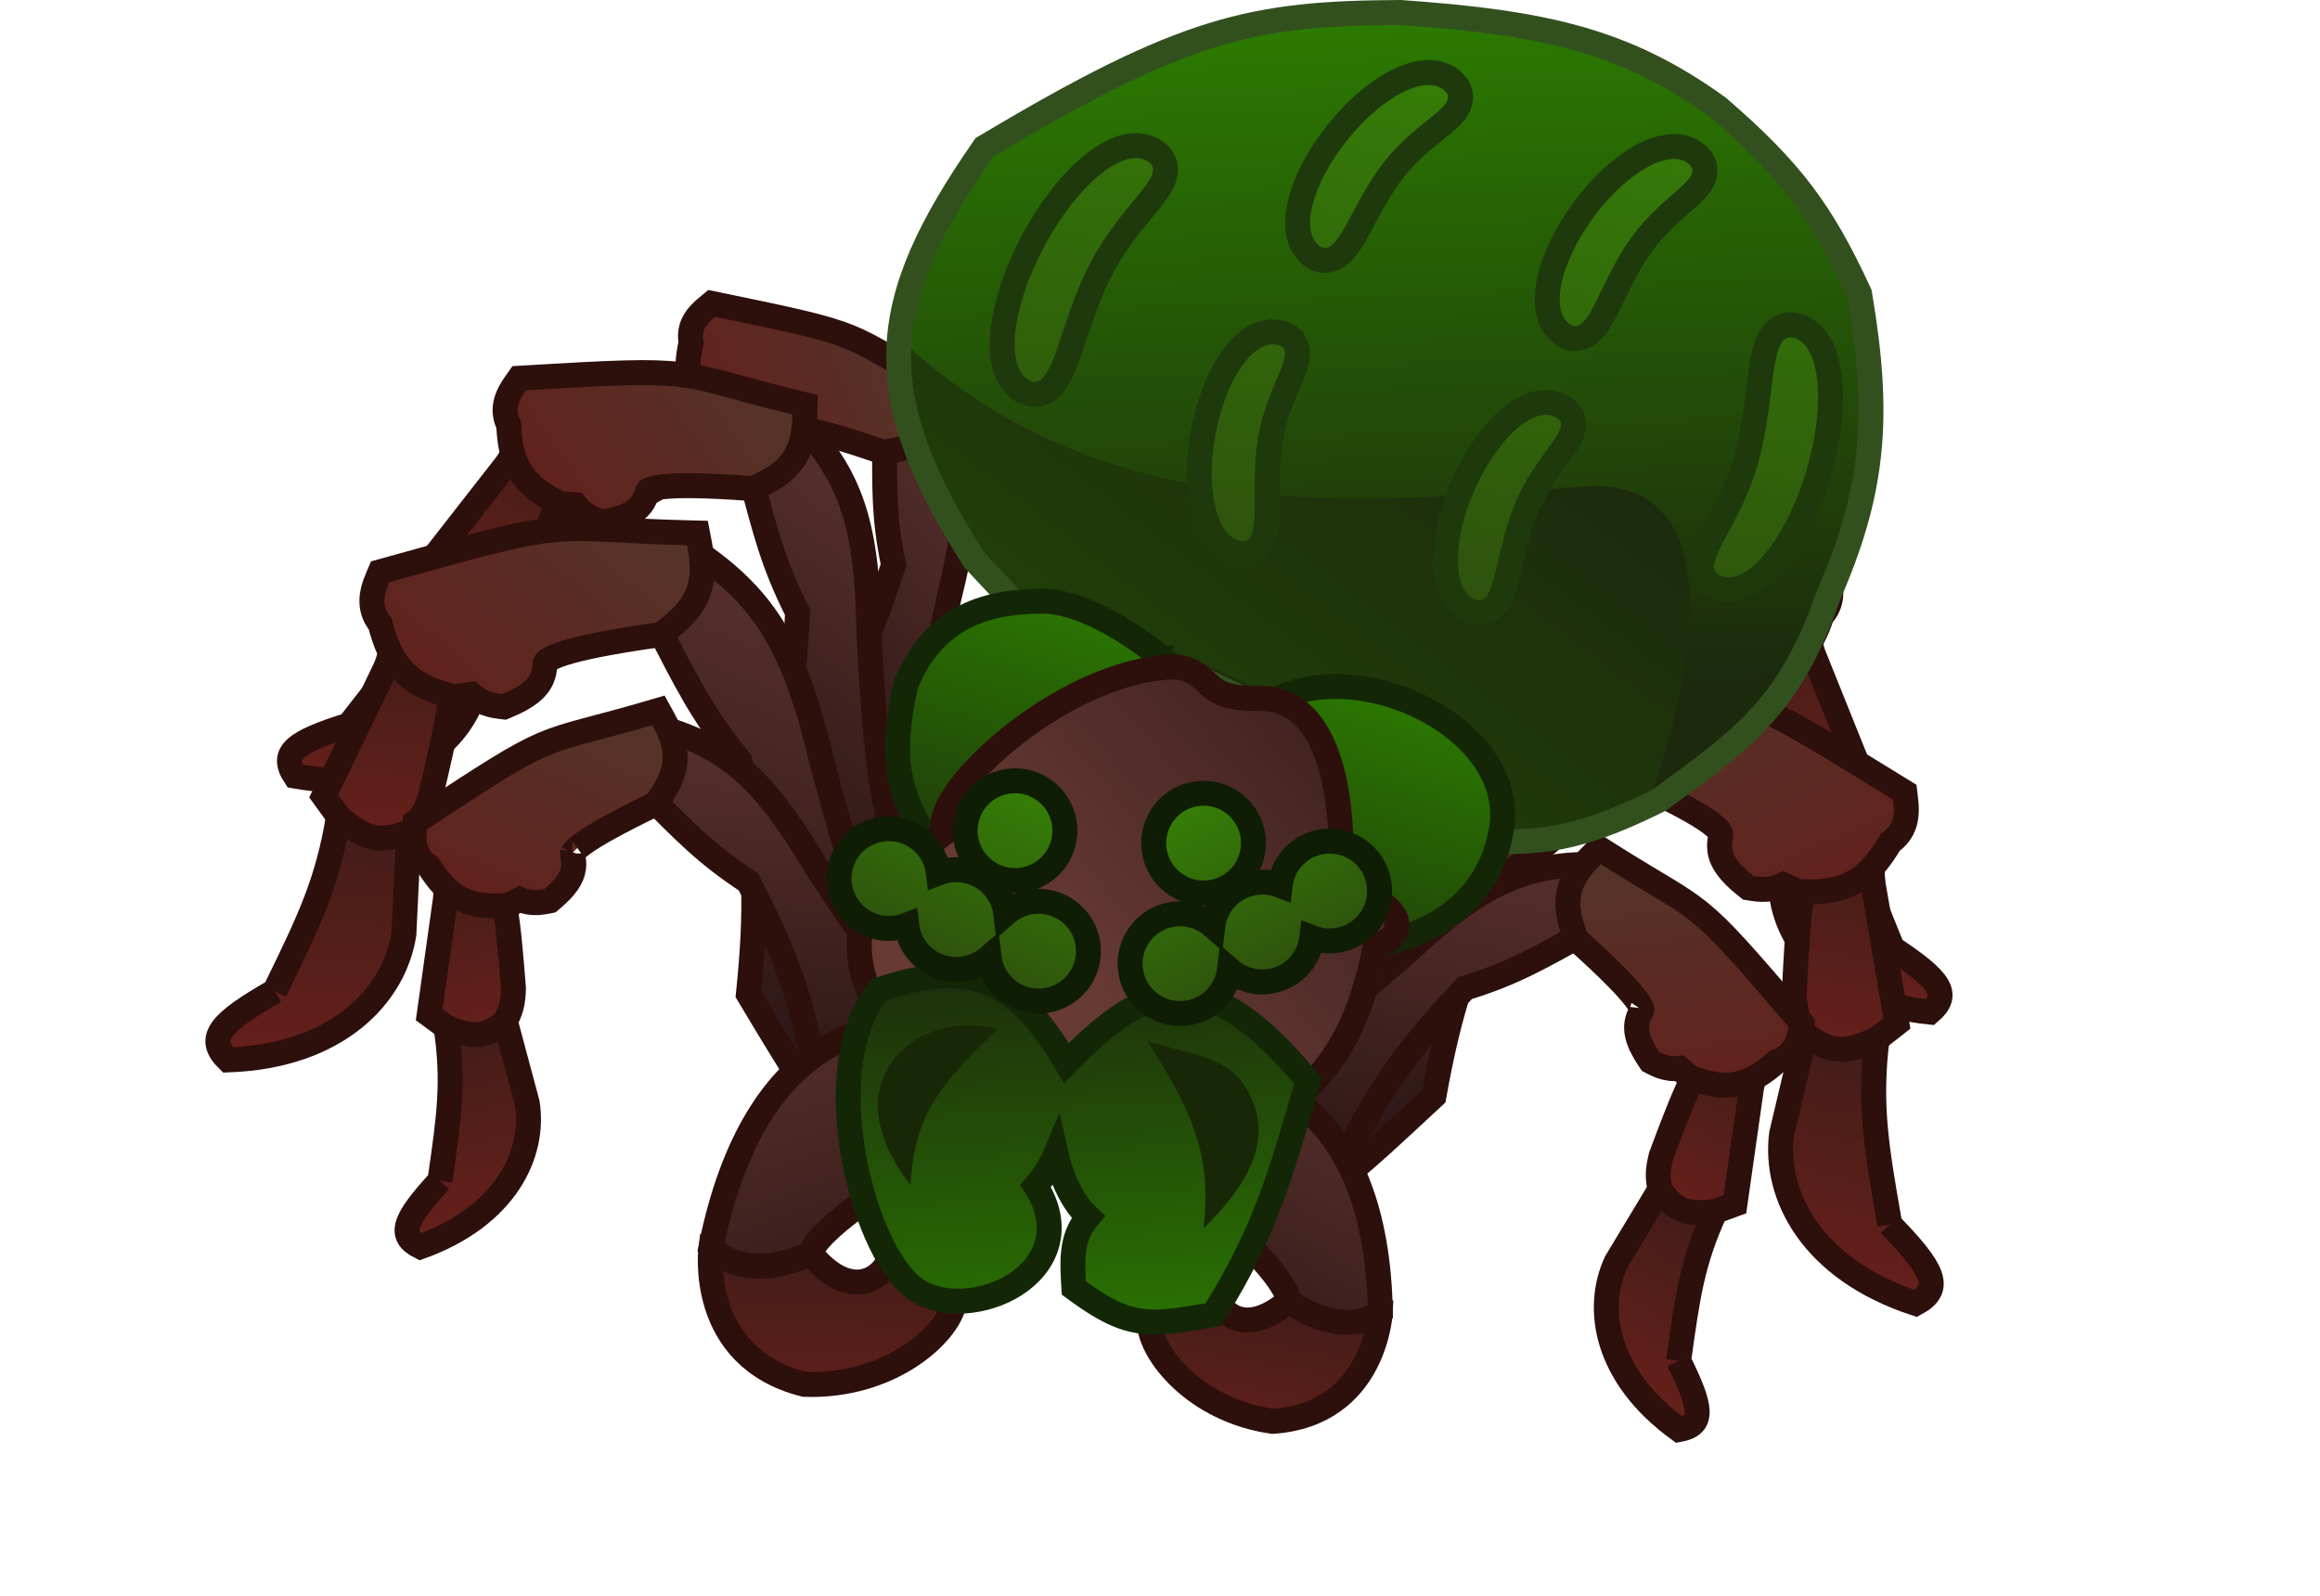 <svg width="186" height="128" viewBox="0 0 186 128" fill="none" xmlns="http://www.w3.org/2000/svg">
<path d="M70.918 35.237C70.929 39.238 70.844 41.505 71.635 45.287C69.782 51.061 68.402 53.925 65.457 58.442C65.893 65.146 65.988 67.493 67.946 73.766L74.007 66.213C73.706 59.362 74.544 55.239 76.098 47.864C78.037 40.16 77.617 36.734 74.861 31.845L70.918 35.237Z" fill="url(#paint0_linear_354:92)" stroke="#2D0F0B" stroke-width="2"/>
<path d="M48.101 45.304C45.84 48.402 40.979 50.165 34.789 47.254C34.178 45.421 35.361 44.949 39.336 44.778L39.555 44.614C43.228 41.867 45.355 40.277 47.834 36.931L51.292 39.778L48.101 45.304Z" fill="url(#paint1_linear_354:92)"/>
<path d="M39.336 44.778C35.361 44.949 34.178 45.421 34.789 47.254C40.979 50.165 45.84 48.402 48.101 45.304L51.292 39.778L47.834 36.931C45.355 40.277 43.228 41.867 39.555 44.614M39.336 44.778L39.555 44.614M39.336 44.778C39.41 44.723 39.482 44.668 39.555 44.614" stroke="#2D0F0B" stroke-width="2"/>
<path d="M51.293 39.777C52.153 39.501 52.63 39.255 53.46 38.477C59.754 31.15 55.759 34.986 58.082 32.927L56.432 27.439C55.864 28.714 55.509 29.364 54.624 30.08L47.599 35.376L47.835 36.93C48.609 38.818 49.252 39.596 51.293 39.777Z" fill="#C4C4C4"/>
<path d="M51.293 39.777C52.153 39.501 52.63 39.255 53.46 38.477C59.754 31.15 55.759 34.986 58.082 32.927L56.432 27.439C55.864 28.714 55.509 29.364 54.624 30.08L47.599 35.376L47.835 36.93C48.609 38.818 49.252 39.596 51.293 39.777Z" fill="url(#paint2_linear_354:92)"/>
<path d="M51.293 39.777C52.153 39.501 52.63 39.255 53.46 38.477C59.754 31.15 55.759 34.986 58.082 32.927L56.432 27.439C55.864 28.714 55.509 29.364 54.624 30.08L47.599 35.376L47.835 36.93C48.609 38.818 49.252 39.596 51.293 39.777Z" stroke="#2D0F0B" stroke-width="2"/>
<path d="M57.425 33.681L57.574 33.811L57.761 33.874L58.499 34.123C58.587 34.33 58.695 34.535 58.837 34.736C59.095 35.098 59.421 35.382 59.831 35.656L60.047 35.8L60.306 35.821C61.624 35.928 62.507 35.778 63.133 35.285C63.422 35.058 63.597 34.799 63.694 34.655C63.697 34.651 63.7 34.647 63.703 34.643C63.777 34.533 63.806 34.496 63.816 34.483C63.874 34.462 64.146 34.398 64.954 34.535C66.005 34.714 67.724 35.189 70.591 36.182L70.829 36.264L71.078 36.224C72.316 36.024 73.358 35.72 74.175 35.029C75.001 34.33 75.463 33.352 75.821 32.125L76.046 31.354L75.342 30.968C73.828 30.138 72.706 29.486 71.779 28.948C71.498 28.784 71.235 28.631 70.984 28.487C69.912 27.87 69.062 27.408 68.061 27.004C66.089 26.21 63.58 25.669 57.525 24.424L57.055 24.327L56.685 24.634C56.279 24.971 55.858 25.373 55.603 25.892C55.362 26.382 55.304 26.9 55.406 27.442C55.134 28.68 55.044 29.766 55.345 30.794C55.668 31.9 56.394 32.783 57.425 33.681ZM63.803 34.489C63.803 34.489 63.805 34.488 63.81 34.486C63.806 34.489 63.803 34.49 63.803 34.489Z" fill="url(#paint3_linear_354:92)" stroke="#2D0F0B" stroke-width="2"/>
<path d="M60.162 38.163C61.363 42.596 61.943 45.137 63.943 49.096C63.605 56.05 62.925 59.637 61.001 65.522C63.477 72.827 64.28 75.403 68.316 81.778L72.794 71.6C70.424 64.091 70.128 59.269 69.66 50.628C69.521 41.507 68.037 37.832 63.527 33.229L60.162 38.163Z" fill="url(#paint4_linear_354:92)" stroke="#2D0F0B" stroke-width="2"/>
<path d="M37.848 56.108C36.26 60.216 31.393 63.616 23.662 62.227C22.441 60.376 23.612 59.501 27.97 58.13L28.164 57.883C31.422 53.744 33.307 51.349 35.063 46.901L39.744 49.03L37.848 56.108Z" fill="url(#paint5_linear_354:92)"/>
<path d="M27.97 58.13C23.612 59.501 22.441 60.376 23.662 62.227C31.393 63.616 36.26 60.216 37.848 56.108L39.744 49.03L35.063 46.901C33.307 51.349 31.422 53.744 28.164 57.883M27.97 58.13L28.164 57.883M27.97 58.13C28.035 58.047 28.1 57.965 28.164 57.883" stroke="#2D0F0B" stroke-width="2"/>
<path d="M39.745 49.029C40.617 48.468 41.073 48.053 41.762 46.944C46.566 36.947 43.275 42.389 45.239 39.414L41.778 33.819C41.527 35.401 41.326 36.228 40.558 37.285L34.34 45.247L35.064 46.9C36.483 48.763 37.428 49.435 39.745 49.029Z" fill="#C4C4C4"/>
<path d="M39.745 49.029C40.617 48.468 41.073 48.053 41.762 46.944C46.566 36.947 43.275 42.389 45.239 39.414L41.778 33.819C41.527 35.401 41.326 36.228 40.558 37.285L34.34 45.247L35.064 46.9C36.483 48.763 37.428 49.435 39.745 49.029Z" fill="url(#paint6_linear_354:92)"/>
<path d="M39.745 49.029C40.617 48.468 41.073 48.053 41.762 46.944C46.566 36.947 43.275 42.389 45.239 39.414L41.778 33.819C41.527 35.401 41.326 36.228 40.558 37.285L34.34 45.247L35.064 46.9C36.483 48.763 37.428 49.435 39.745 49.029Z" stroke="#2D0F0B" stroke-width="2"/>
<path d="M44.799 40.314L44.977 40.401L45.174 40.413L46.133 40.475C46.298 40.69 46.483 40.896 46.709 41.083C47.084 41.393 47.512 41.603 48.037 41.782L48.283 41.865L48.539 41.819C50.021 41.547 50.91 41.127 51.424 40.441C51.662 40.123 51.773 39.802 51.838 39.614L51.843 39.6C51.917 39.385 51.933 39.36 51.946 39.342L51.946 39.342C51.948 39.34 51.954 39.332 51.974 39.317C51.998 39.3 52.05 39.269 52.148 39.232C52.352 39.153 52.709 39.067 53.325 39.01C54.557 38.895 56.615 38.911 60.091 39.16L60.342 39.178L60.572 39.075C61.879 38.488 62.913 37.855 63.59 36.88C64.274 35.895 64.494 34.708 64.526 33.251L64.544 32.448L63.764 32.258C61.837 31.787 60.396 31.396 59.209 31.075C58.848 30.977 58.511 30.886 58.191 30.801C56.82 30.436 55.748 30.177 54.529 30.029C52.122 29.735 49.195 29.88 42.103 30.299L41.624 30.327L41.346 30.718C40.998 31.209 40.666 31.759 40.544 32.378C40.427 32.968 40.515 33.537 40.787 34.09C40.852 35.549 41.072 36.76 41.696 37.787C42.361 38.882 43.4 39.629 44.799 40.314Z" fill="url(#paint7_linear_354:92)" stroke="#2D0F0B" stroke-width="2"/>
<path d="M52.574 49.927C54.944 54.501 56.184 57.148 59.319 61.013C60.601 68.716 60.709 72.81 59.999 79.719C64.451 87.138 65.944 89.771 71.884 95.8L74.372 83.577C69.989 75.909 68.517 70.693 65.95 61.332C63.628 51.366 61.127 47.691 55.089 43.718L52.574 49.927Z" fill="url(#paint8_linear_354:92)" stroke="#2D0F0B" stroke-width="2"/>
<path d="M32.379 74.905C31.616 79.786 27.089 84.671 18.284 84.987C16.504 83.248 17.581 82.01 22.031 79.47L22.186 79.154C24.773 73.842 26.27 70.768 27.137 65.474L32.775 66.695L32.379 74.905Z" fill="url(#paint9_linear_354:92)"/>
<path d="M22.031 79.47C17.581 82.01 16.504 83.248 18.284 84.987C27.089 84.671 31.616 79.786 32.379 74.905L32.775 66.695L27.137 65.474C26.27 70.768 24.773 73.842 22.186 79.154M22.031 79.47L22.186 79.154M22.031 79.47C22.083 79.364 22.135 79.258 22.186 79.154" stroke="#2D0F0B" stroke-width="2"/>
<path d="M32.776 66.695C33.598 65.872 33.999 65.309 34.491 63.929C37.38 51.828 35.066 58.576 36.512 54.848L31.387 49.537C31.488 51.332 31.465 52.285 30.874 53.627L25.951 63.834L27.137 65.473C29.137 67.178 30.332 67.69 32.776 66.695Z" fill="#C4C4C4"/>
<path d="M32.776 66.695C33.598 65.872 33.999 65.309 34.491 63.929C37.38 51.828 35.066 58.576 36.512 54.848L31.387 49.537C31.488 51.332 31.465 52.285 30.874 53.627L25.951 63.834L27.137 65.473C29.137 67.178 30.332 67.69 32.776 66.695Z" fill="url(#paint10_linear_354:92)"/>
<path d="M32.776 66.695C33.598 65.872 33.999 65.309 34.491 63.929C37.38 51.828 35.066 58.576 36.512 54.848L31.387 49.537C31.488 51.332 31.465 52.285 30.874 53.627L25.951 63.834L27.137 65.473C29.137 67.178 30.332 67.69 32.776 66.695Z" stroke="#2D0F0B" stroke-width="2"/>
<path d="M36.272 55.819L36.465 55.866L36.66 55.837L37.781 55.668C38.02 55.875 38.276 56.063 38.576 56.218C39.043 56.46 39.547 56.586 40.156 56.655L40.415 56.685L40.655 56.585C42.207 55.939 43.045 55.282 43.425 54.45C43.603 54.062 43.646 53.7 43.673 53.479L43.674 53.465C43.704 53.215 43.717 53.164 43.737 53.121C43.737 53.121 43.737 53.12 43.737 53.12C43.746 53.1 43.883 52.795 45.242 52.364C46.576 51.942 48.844 51.469 52.715 50.916L52.965 50.88L53.167 50.73C54.456 49.779 55.416 48.856 55.914 47.657C56.416 46.447 56.38 45.123 56.07 43.527L55.917 42.738L55.114 42.717C52.888 42.659 51.214 42.574 49.836 42.504C49.417 42.483 49.027 42.463 48.656 42.445C47.068 42.371 45.838 42.343 44.475 42.47C41.78 42.719 38.619 43.57 30.939 45.717L30.477 45.846L30.289 46.287C30.026 46.904 29.801 47.567 29.814 48.248C29.826 48.901 30.051 49.484 30.477 50.013C30.894 51.601 31.417 52.86 32.329 53.821C33.296 54.839 34.586 55.404 36.272 55.819Z" fill="url(#paint11_linear_354:92)" stroke="#2D0F0B" stroke-width="2"/>
<path d="M51.885 63.669C54.909 66.677 56.554 68.45 60.001 70.705C62.958 76.454 64.076 79.654 65.261 85.279C70.644 90.004 72.485 91.703 78.69 94.956L77.565 84.692C72.174 79.754 69.697 76.014 65.309 69.283C60.963 62.013 58.063 59.747 52.3 58.14L51.885 63.669Z" fill="url(#paint12_linear_354:92)" stroke="#2D0F0B" stroke-width="2"/>
<path d="M42.273 88.459C42.904 92.499 40.568 97.493 33.707 99.965C31.865 99.043 32.401 97.796 35.268 94.67L35.31 94.382C36.008 89.541 36.413 86.74 35.759 82.348L40.512 81.887L42.273 88.459Z" fill="url(#paint13_linear_354:92)"/>
<path d="M35.268 94.67C32.401 97.796 31.865 99.043 33.707 99.965C40.568 97.493 42.904 92.499 42.273 88.459L40.512 81.887L35.759 82.348C36.413 86.74 36.008 89.541 35.31 94.382M35.268 94.67L35.31 94.382M35.268 94.67C35.282 94.573 35.296 94.477 35.31 94.382" stroke="#2D0F0B" stroke-width="2"/>
<path d="M40.512 81.886C40.953 81.03 41.127 80.485 41.166 79.273C40.388 69.005 40.268 74.908 40.466 71.604L35.086 68.712C35.618 70.101 35.841 70.859 35.714 72.065L34.41 81.354L35.76 82.347C37.766 83.187 38.837 83.288 40.512 81.886Z" fill="#C4C4C4"/>
<path d="M40.512 81.886C40.953 81.03 41.127 80.485 41.166 79.273C40.388 69.005 40.268 74.908 40.466 71.604L35.086 68.712C35.618 70.101 35.841 70.859 35.714 72.065L34.41 81.354L35.76 82.347C37.766 83.187 38.837 83.288 40.512 81.886Z" fill="url(#paint14_linear_354:92)"/>
<path d="M40.512 81.886C40.953 81.03 41.127 80.485 41.166 79.273C40.388 69.005 40.268 74.908 40.466 71.604L35.086 68.712C35.618 70.101 35.841 70.859 35.714 72.065L34.41 81.354L35.76 82.347C37.766 83.187 38.837 83.288 40.512 81.886Z" stroke="#2D0F0B" stroke-width="2"/>
<path d="M40.535 72.603L40.732 72.589L40.91 72.501L41.68 72.121C41.907 72.213 42.148 72.289 42.411 72.334C42.868 72.411 43.319 72.38 43.83 72.278L44.084 72.228L44.282 72.059C45.352 71.15 45.889 70.385 45.987 69.567C46.032 69.189 45.971 68.87 45.935 68.688C45.934 68.683 45.934 68.678 45.933 68.674C45.913 68.572 45.904 68.525 45.899 68.482C45.897 68.459 45.897 68.447 45.897 68.443C45.914 68.393 46.047 68.132 46.821 67.583C47.754 66.922 49.412 65.982 52.322 64.569L52.549 64.459L52.696 64.254C53.477 63.172 54.023 62.171 54.117 61.052C54.212 59.922 53.83 58.85 53.177 57.659L52.791 56.955L52.02 57.18C50.252 57.696 48.914 58.051 47.81 58.343C47.474 58.432 47.161 58.515 46.863 58.596C45.591 58.938 44.605 59.23 43.551 59.678C41.472 60.563 39.179 62.043 33.673 65.67L33.272 65.934L33.228 66.412C33.176 66.97 33.163 67.579 33.357 68.149C33.541 68.689 33.882 69.115 34.362 69.44C35.092 70.581 35.837 71.46 36.827 72.002C37.888 72.584 39.086 72.702 40.535 72.603ZM45.895 68.451C45.894 68.451 45.895 68.449 45.897 68.443C45.896 68.449 45.895 68.451 45.895 68.451Z" fill="url(#paint15_linear_354:92)" stroke="#2D0F0B" stroke-width="2"/>
<path d="M116.793 42.124C115.675 45.965 115.128 48.167 113.321 51.582C113.5 57.642 114.033 60.777 115.612 65.933C113.335 72.254 112.593 74.483 108.974 79.968L105.243 71.031C107.43 64.532 107.767 60.338 108.318 52.821C108.589 44.881 109.942 41.706 113.945 37.773L116.793 42.124Z" fill="url(#paint16_linear_354:92)" stroke="#2D0F0B" stroke-width="2"/>
<path d="M135.928 58.119C137.242 61.722 141.424 64.763 148.179 63.681C149.273 62.089 148.268 61.308 144.496 60.042L144.331 59.824C141.562 56.166 139.96 54.05 138.504 50.147L134.393 51.925L135.928 58.119Z" fill="url(#paint17_linear_354:92)"/>
<path d="M144.496 60.042C148.268 61.308 149.273 62.089 148.179 63.681C141.424 64.763 137.242 61.722 135.928 58.119L134.393 51.925L138.504 50.147C139.96 54.05 141.562 56.166 144.331 59.824M144.496 60.042L144.331 59.824M144.496 60.042C144.44 59.969 144.385 59.896 144.331 59.824" stroke="#2D0F0B" stroke-width="2"/>
<path d="M134.393 51.923C133.643 51.42 133.252 51.052 132.67 50.074C128.653 41.29 131.429 46.083 129.767 43.46L132.873 38.645C133.066 40.027 133.227 40.75 133.879 41.683L139.162 48.719L138.504 50.146C137.237 51.745 136.404 52.315 134.393 51.923Z" fill="#C4C4C4"/>
<path d="M134.393 51.923C133.643 51.42 133.252 51.052 132.67 50.074C128.653 41.29 131.429 46.083 129.767 43.46L132.873 38.645C133.066 40.027 133.227 40.75 133.879 41.683L139.162 48.719L138.504 50.146C137.237 51.745 136.404 52.315 134.393 51.923Z" fill="url(#paint18_linear_354:92)"/>
<path d="M134.393 51.923C133.643 51.42 133.252 51.052 132.67 50.074C128.653 41.29 131.429 46.083 129.767 43.46L132.873 38.645C133.066 40.027 133.227 40.75 133.879 41.683L139.162 48.719L138.504 50.146C137.237 51.745 136.404 52.315 134.393 51.923Z" stroke="#2D0F0B" stroke-width="2"/>
<path d="M130.19 44.367L130.011 44.45L129.813 44.459L129.036 44.494C128.893 44.668 128.733 44.836 128.541 44.989C128.193 45.266 127.8 45.448 127.331 45.597L127.083 45.676L126.828 45.625C125.533 45.362 124.726 44.973 124.26 44.326C124.046 44.028 123.95 43.731 123.896 43.565C123.894 43.561 123.893 43.556 123.891 43.551C123.851 43.426 123.833 43.382 123.827 43.367C123.776 43.33 123.533 43.193 122.719 43.102C121.659 42.982 119.876 42.962 116.846 43.121L116.595 43.135L116.367 43.027C115.232 42.492 114.316 41.911 113.722 41.02C113.122 40.12 112.95 39.053 112.946 37.774L112.943 36.971L113.727 36.795C115.411 36.417 116.67 36.102 117.709 35.842C118.025 35.763 118.32 35.689 118.601 35.619C119.802 35.324 120.747 35.115 121.82 35.005C123.935 34.787 126.496 34.964 132.659 35.444L133.137 35.482L133.407 35.879C133.705 36.315 133.998 36.819 134.099 37.387C134.195 37.925 134.107 38.439 133.859 38.931C133.777 40.197 133.562 41.264 132.989 42.169C132.372 43.142 131.429 43.789 130.19 44.367ZM123.838 43.377C123.838 43.376 123.836 43.374 123.832 43.371C123.835 43.375 123.837 43.377 123.838 43.377Z" fill="url(#paint19_linear_354:92)" stroke="#2D0F0B" stroke-width="2"/>
<path d="M126.317 47.916C123.935 51.843 122.675 54.123 119.655 57.373C118.053 64.148 117.713 67.783 117.931 73.971C113.527 80.304 112.042 82.556 106.398 87.564L104.916 76.543C109.273 69.985 110.894 65.434 113.738 57.261C116.399 48.535 118.843 45.415 124.452 42.243L126.317 47.916Z" fill="url(#paint20_linear_354:92)" stroke="#2D0F0B" stroke-width="2"/>
<path d="M142.786 71.341C143.173 75.728 146.908 80.343 154.721 81.151C156.408 79.711 155.525 78.545 151.717 76.02L151.599 75.729C149.616 70.85 148.467 68.026 148.013 63.266L142.925 64.015L142.786 71.341Z" fill="url(#paint21_linear_354:92)"/>
<path d="M151.717 76.02C155.525 78.545 156.408 79.711 154.721 81.151C146.908 80.343 143.173 75.728 142.786 71.341L142.925 64.015L148.013 63.266C148.467 68.026 149.616 70.85 151.599 75.729M151.717 76.02L151.599 75.729M151.717 76.02C151.678 75.922 151.638 75.826 151.599 75.729" stroke="#2D0F0B" stroke-width="2"/>
<path d="M142.925 64.013C142.242 63.232 141.919 62.708 141.564 61.45C139.719 50.514 141.373 56.655 140.31 53.252L145.186 48.835C144.989 50.425 144.952 51.275 145.398 52.503L149.166 61.877L148.013 63.264C146.132 64.661 145.039 65.045 142.925 64.013Z" fill="#C4C4C4"/>
<path d="M142.925 64.013C142.242 63.232 141.919 62.708 141.564 61.45C139.719 50.514 141.373 56.655 140.31 53.252L145.186 48.835C144.989 50.425 144.952 51.275 145.398 52.503L149.166 61.877L148.013 63.264C146.132 64.661 145.039 65.045 142.925 64.013Z" fill="url(#paint22_linear_354:92)"/>
<path d="M142.925 64.013C142.242 63.232 141.919 62.708 141.564 61.45C139.719 50.514 141.373 56.655 140.31 53.252L145.186 48.835C144.989 50.425 144.952 51.275 145.398 52.503L149.166 61.877L148.013 63.264C146.132 64.661 145.039 65.045 142.925 64.013Z" stroke="#2D0F0B" stroke-width="2"/>
<path d="M140.484 54.239L140.289 54.273L140.096 54.231L139.157 54.024C138.939 54.185 138.704 54.332 138.436 54.449C137.989 54.643 137.519 54.726 136.965 54.752L136.705 54.764L136.473 54.648C135.124 53.977 134.387 53.327 134.083 52.525C133.942 52.153 133.925 51.814 133.914 51.616L133.913 51.601C133.902 51.374 133.893 51.346 133.885 51.325L133.885 51.324C133.884 51.322 133.881 51.313 133.865 51.293C133.847 51.27 133.806 51.226 133.723 51.163C133.548 51.031 133.228 50.849 132.653 50.624C131.501 50.172 129.519 49.617 126.11 48.893L125.864 48.841L125.671 48.678C124.578 47.752 123.76 46.857 123.38 45.732C122.995 44.596 123.113 43.395 123.485 41.987L123.691 41.21L124.493 41.243C126.475 41.325 127.968 41.349 129.198 41.369C129.572 41.375 129.921 41.381 130.252 41.387C131.67 41.416 132.772 41.465 133.985 41.66C136.379 42.045 139.15 42.996 145.849 45.363L146.301 45.523L146.46 45.976C146.658 46.544 146.824 47.164 146.771 47.793C146.719 48.392 146.477 48.914 146.063 49.37C145.596 50.754 145.049 51.856 144.165 52.67C143.223 53.538 142.018 53.969 140.484 54.239Z" fill="url(#paint23_linear_354:92)" stroke="#2D0F0B" stroke-width="2"/>
<path d="M130.35 61.32C126.804 65.059 124.88 67.258 120.797 70.103C117.43 77.15 116.192 81.053 114.96 87.888C108.627 93.784 106.463 95.9 99.085 100.047L100.081 87.613C106.417 81.46 109.276 76.856 114.337 68.573C119.329 59.641 122.75 56.802 129.654 54.658L130.35 61.32Z" fill="url(#paint24_linear_354:92)" stroke="#2D0F0B" stroke-width="2"/>
<path d="M142.832 90.917C142.213 95.818 145.21 101.766 153.582 104.509C155.774 103.331 155.083 101.844 151.51 98.17L151.45 97.824C150.435 92.003 149.848 88.634 150.482 83.307L144.727 82.919L142.832 90.917Z" fill="url(#paint25_linear_354:92)"/>
<path d="M151.51 98.17C155.083 101.844 155.774 103.331 153.582 104.509C145.21 101.766 142.213 95.818 142.832 90.917L144.727 82.919L150.482 83.307C149.848 88.634 150.435 92.003 151.45 97.824M151.51 98.17L151.45 97.824M151.51 98.17C151.49 98.054 151.47 97.938 151.45 97.824" stroke="#2D0F0B" stroke-width="2"/>
<path d="M144.726 82.917C144.164 81.899 143.934 81.247 143.844 79.784C144.422 67.357 144.775 74.482 144.419 70.499L150.814 66.816C150.22 68.513 149.978 69.436 150.175 70.888L152.077 82.059L150.482 83.306C148.089 84.391 146.798 84.551 144.726 82.917Z" fill="#C4C4C4"/>
<path d="M144.726 82.917C144.164 81.899 143.934 81.247 143.844 79.784C144.422 67.357 144.775 74.482 144.419 70.499L150.814 66.816C150.22 68.513 149.978 69.436 150.175 70.888L152.077 82.059L150.482 83.306C148.089 84.391 146.798 84.551 144.726 82.917Z" fill="url(#paint26_linear_354:92)"/>
<path d="M144.726 82.917C144.164 81.899 143.934 81.247 143.844 79.784C144.422 67.357 144.775 74.482 144.419 70.499L150.814 66.816C150.22 68.513 149.978 69.436 150.175 70.888L152.077 82.059L150.482 83.306C148.089 84.391 146.798 84.551 144.726 82.917Z" stroke="#2D0F0B" stroke-width="2"/>
<path d="M144.38 71.499L144.182 71.492L144.002 71.409L142.972 70.937C142.685 71.069 142.386 71.179 142.056 71.245C141.54 71.348 141.021 71.329 140.416 71.227L140.16 71.184L139.957 71.021C138.645 69.97 138.021 69.108 137.886 68.203C137.823 67.78 137.882 67.42 137.918 67.201L137.92 67.186C137.96 66.939 137.962 66.886 137.955 66.839C137.955 66.838 137.955 66.838 137.955 66.838C137.952 66.816 137.905 66.485 136.718 65.695C135.554 64.919 133.505 63.837 129.939 62.232L129.709 62.129L129.556 61.929C128.581 60.658 127.915 59.504 127.769 58.215C127.622 56.913 128.023 55.651 128.763 54.203L129.128 53.488L129.905 53.69C132.061 54.251 133.693 54.633 135.037 54.948C135.445 55.043 135.826 55.132 136.186 55.218C137.733 55.587 138.923 55.901 140.198 56.4C142.717 57.386 145.519 59.08 152.303 63.27L152.712 63.523L152.77 63.999C152.852 64.665 152.884 65.364 152.684 66.014C152.491 66.638 152.112 67.137 151.557 67.526C150.716 68.937 149.865 70.002 148.722 70.672C147.512 71.382 146.116 71.568 144.38 71.499Z" fill="url(#paint27_linear_354:92)" stroke="#2D0F0B" stroke-width="2"/>
<path d="M127.203 74.716C123.465 76.768 121.392 78.016 117.455 79.228C113.022 83.933 111.061 86.697 108.363 91.774C101.882 94.822 99.642 95.944 92.779 97.35L96.704 87.8C103.252 84.55 106.668 81.642 112.749 76.391C118.94 70.609 122.354 69.236 128.337 69.289L127.203 74.716Z" fill="url(#paint28_linear_354:92)" stroke="#2D0F0B" stroke-width="2"/>
<path d="M129.57 101.198C127.845 104.905 128.705 110.35 134.613 114.627C136.638 114.252 136.469 112.904 134.58 109.107L134.62 108.818C135.29 103.974 135.678 101.17 137.522 97.131L133.083 95.371L129.57 101.198Z" fill="url(#paint29_linear_354:92)"/>
<path d="M134.58 109.107C136.469 112.904 136.638 114.252 134.613 114.627C128.705 110.35 127.845 104.905 129.57 101.198L133.083 95.371L137.522 97.131C135.678 101.17 135.29 103.974 134.62 108.818M134.58 109.107L134.62 108.818M134.58 109.107C134.593 109.01 134.606 108.914 134.62 108.818" stroke="#2D0F0B" stroke-width="2"/>
<path d="M133.083 95.371C132.897 94.426 132.88 93.854 133.179 92.678C136.772 83.028 135.251 88.734 135.976 85.504L141.948 84.216C141.051 85.403 140.627 86.069 140.415 87.264L139.094 96.55L137.522 97.13C135.362 97.381 134.304 97.182 133.083 95.371Z" fill="#C4C4C4"/>
<path d="M133.083 95.371C132.897 94.426 132.88 93.854 133.179 92.678C136.772 83.028 135.251 88.734 135.976 85.504L141.948 84.216C141.051 85.403 140.627 86.069 140.415 87.264L139.094 96.55L137.522 97.13C135.362 97.381 134.304 97.182 133.083 95.371Z" fill="url(#paint30_linear_354:92)"/>
<path d="M133.083 95.371C132.897 94.426 132.88 93.854 133.179 92.678C136.772 83.028 135.251 88.734 135.976 85.504L141.948 84.216C141.051 85.403 140.627 86.069 140.415 87.264L139.094 96.55L137.522 97.13C135.362 97.381 134.304 97.182 133.083 95.371Z" stroke="#2D0F0B" stroke-width="2"/>
<path d="M135.634 86.444L135.448 86.376L135.302 86.243L134.667 85.663C134.423 85.689 134.171 85.696 133.906 85.666C133.445 85.614 133.02 85.459 132.558 85.22L132.327 85.1L132.183 84.884C131.407 83.713 131.104 82.829 131.236 82.016C131.298 81.64 131.445 81.351 131.529 81.186C131.532 81.182 131.534 81.177 131.536 81.173C131.583 81.081 131.605 81.038 131.621 80.998C131.63 80.977 131.633 80.966 131.634 80.961C131.631 80.909 131.576 80.621 130.984 79.879C130.271 78.986 128.939 77.623 126.534 75.459L126.347 75.29L126.262 75.053C125.812 73.797 125.564 72.683 125.784 71.582C126.006 70.47 126.67 69.546 127.627 68.583L128.193 68.013L128.872 68.443C130.427 69.428 131.615 70.14 132.595 70.727C132.892 70.906 133.171 71.072 133.434 71.232C134.562 71.914 135.429 72.467 136.317 73.19C138.07 74.616 139.862 76.673 144.148 81.684L144.46 82.049L144.37 82.52C144.266 83.071 144.109 83.66 143.765 84.153C143.438 84.622 142.993 84.936 142.441 85.116C141.424 86.01 140.465 86.648 139.363 86.895C138.182 87.159 136.998 86.941 135.634 86.444ZM131.634 80.97C131.634 80.97 131.635 80.968 131.635 80.962C131.634 80.967 131.634 80.97 131.634 80.97Z" fill="url(#paint31_linear_354:92)" stroke="#2D0F0B" stroke-width="2"/>
<path d="M64.5 111C55.811 108.823 57 100 57 100L65 100.5C69 105.5 73 101.5 71.5 96.5C75.449 98.168 77 102 76.5 104.5C76 107 71.337 111.242 64.5 111Z" fill="url(#paint32_linear_354:92)" stroke="#2D0F0B" stroke-width="2"/>
<path d="M65 100.5C65 100.5 64.924 98.632 74.5 93C78.707 86.539 71 82.5 71 82.5C71 82.5 60.563 82.189 57 100C59.956 103.085 65 100.5 65 100.5Z" fill="url(#paint33_linear_354:92)" stroke="#2D0F0B" stroke-width="2"/>
<path d="M102.023 113.967C110.301 113.41 110.667 105.172 110.667 105.172L103.292 104.313C98.825 108.214 95.835 103.91 98.024 99.599C94.15 100.471 92.107 103.709 92.152 106.07C92.197 108.431 95.751 113.064 102.023 113.967Z" fill="url(#paint34_linear_354:92)" stroke="#2D0F0B" stroke-width="2"/>
<path d="M103.293 104.313C103.293 104.313 103.668 102.622 95.865 95.915C93.092 89.334 100.781 86.919 100.781 86.919C100.781 86.919 110.346 88.35 110.667 105.171C107.466 107.498 103.293 104.313 103.293 104.313Z" fill="url(#paint35_linear_354:92)" stroke="#2D0F0B" stroke-width="2"/>
<path d="M112.339 1.003L112.301 1L112.263 1C106.405 1.028 102.067 1.316 97.19 2.818C92.335 4.312 87 6.992 79.099 11.709L78.912 11.82L78.789 11.999C74.593 18.069 72.226 22.962 72.056 28.061C71.886 33.167 73.925 38.288 78.057 44.806L78.107 44.885L78.171 44.954L82.786 49.885L82.999 50.113L83.305 50.179C95.375 52.789 103.323 57.701 118.253 66.948L118.779 66.098L118.253 66.948L118.841 67.312L119.069 67.454L119.337 67.462C121.757 67.534 123.748 67.424 125.86 66.929C127.962 66.435 130.138 65.571 132.943 64.189L133.018 64.152L133.087 64.102C136.477 61.648 139.121 59.733 141.27 57.349C143.438 54.944 145.071 52.099 146.566 47.805C148.354 43.706 149.421 40.163 149.82 36.381C150.219 32.594 149.942 28.621 149.105 23.673L149.083 23.541L149.027 23.42C147.547 20.218 146.188 17.768 144.456 15.486C142.726 13.206 140.65 11.127 137.769 8.64L137.735 8.612L137.7 8.586C130.297 3.255 123.865 1.821 112.339 1.003Z" fill="url(#paint36_linear_354:92)" stroke="#32501E" stroke-width="2"/>
<path d="M83.516 49.202L78.901 44.27C74.776 37.764 72.871 32.832 73.059 28C90.014 43.168 112 40 127 39C142 38 132.501 63.292 132.501 63.292C126.954 66.025 124.107 66.604 119.367 66.462C104.285 56.759 96.178 51.7 83.516 49.202Z" fill="url(#paint37_linear_354:92)"/>
<path d="M92.479 53.517C93.128 52.757 93.128 52.757 93.128 52.756L93.127 52.756L93.126 52.755L93.122 52.752L93.109 52.74L93.06 52.7C93.019 52.666 92.959 52.616 92.882 52.554C92.728 52.429 92.506 52.253 92.228 52.043C91.673 51.623 90.89 51.062 89.978 50.501C88.207 49.409 85.756 48.19 83.51 48.202C81.16 48.215 78.972 48.564 77.093 49.59C75.189 50.629 73.695 52.309 72.654 54.806L72.618 54.891L72.599 54.982C72.028 57.655 71.812 59.714 72.057 61.596C72.273 63.257 72.84 64.717 73.734 66.291C71.727 68.252 70.644 69.617 69.482 72.015L69.435 72.112L69.41 72.217C69.028 73.807 68.813 75.136 68.914 76.475C69.017 77.829 69.435 79.115 70.197 80.646L71.258 82.777L72.037 80.528C73.935 75.046 79.146 68.51 84 63.264C86.408 60.66 88.695 58.409 90.381 56.809C91.223 56.009 91.914 55.372 92.394 54.937C92.634 54.719 92.821 54.551 92.947 54.438C93.01 54.382 93.059 54.339 93.091 54.311L93.127 54.279L93.135 54.271L93.137 54.27L93.138 54.269L92.479 53.517ZM92.479 53.517L93.128 52.757L94.007 53.507L93.138 54.269L92.479 53.517ZM102.767 87.082L103.115 88.889L104.441 87.614C107.407 84.766 109.139 81.566 110.282 75.778C112.709 75.296 114.89 74.417 116.622 73.029C118.535 71.496 119.849 69.382 120.351 66.643C121.176 62.139 117.663 58.422 113.614 56.54C109.543 54.647 104.252 54.265 100.812 57.056C99.396 58.204 98.471 59.476 97.961 60.888C97.454 62.292 97.382 63.763 97.561 65.275C97.84 67.631 98.761 70.262 99.745 73.071C99.986 73.761 100.232 74.462 100.472 75.173L102.767 87.082Z" fill="url(#paint38_linear_354:92)" stroke="#132706" stroke-width="2"/>
<path d="M106.5 68C107.5 68.024 107.5 68.023 107.5 68.023L107.5 68.022L107.5 68.02L107.5 68.011L107.5 67.983C107.501 67.971 107.501 67.957 107.501 67.94C107.501 67.923 107.501 67.903 107.502 67.882C107.502 67.794 107.502 67.668 107.5 67.509C107.496 67.191 107.483 66.74 107.449 66.201C107.382 65.127 107.229 63.68 106.884 62.224C106.543 60.782 105.994 59.246 105.084 58.059C104.148 56.836 102.802 55.961 100.979 56C99.617 56.029 98.755 55.877 98.178 55.676C97.62 55.481 97.277 55.224 96.965 54.943C96.909 54.892 96.844 54.831 96.773 54.764C96.503 54.507 96.133 54.154 95.715 53.916C95.097 53.564 94.372 53.417 93.409 53.504C88.555 53.946 83.591 56.876 80.205 59.794C78.507 61.258 77.135 62.778 76.349 64.07C75.964 64.703 75.662 65.372 75.597 66.004C75.57 66.266 75.58 66.553 75.666 66.838C74.988 67.382 74.262 67.832 73.508 68.301C73.25 68.46 72.99 68.622 72.726 68.791C71.499 69.576 70.212 70.509 69.482 72.015L69.435 72.112L69.41 72.217C69.028 73.807 68.813 75.136 68.914 76.476C69.017 77.829 69.435 79.115 70.197 80.646L70.352 80.957L70.666 81.105L84.864 87.798L85.067 87.893H85.291H103.749H104.151L104.441 87.614C107.409 84.763 109.142 81.561 110.285 75.764C110.66 75.671 110.99 75.554 111.253 75.395C111.473 75.263 111.731 75.052 111.883 74.719C112.047 74.358 112.021 73.997 111.92 73.709C111.828 73.446 111.672 73.237 111.541 73.085C111.403 72.928 111.243 72.781 111.086 72.648C110.801 72.407 110.446 72.149 110.102 71.899C110.073 71.878 110.044 71.857 110.015 71.836C109.227 71.263 108.447 70.678 107.925 70.029C107.424 69.407 107.272 68.871 107.453 68.304L107.496 68.167L107.5 68.024L106.5 68Z" fill="url(#paint39_linear_354:92)" stroke="#2D0F0B" stroke-width="2"/>
<path d="M70.788 79.248L70.491 79.343L70.3 79.59C68.991 81.288 68.333 83.518 68.1 85.853C67.867 88.199 68.055 90.73 68.513 93.114C68.97 95.498 69.705 97.774 70.591 99.608C71.452 101.39 72.543 102.938 73.811 103.624C75.019 104.278 76.486 104.438 77.875 104.26C79.271 104.08 80.679 103.549 81.806 102.71C82.935 101.87 83.834 100.676 84.061 99.179C84.257 97.885 83.929 96.498 83.028 95.087C83.763 94.246 84.257 93.419 84.654 92.486C84.828 93.257 85.049 93.959 85.305 94.589C85.814 95.845 86.488 96.876 87.245 97.579C86.799 98.091 86.481 98.653 86.282 99.311C85.977 100.319 85.983 101.468 86.067 102.808L86.097 103.278L86.478 103.554C88.452 104.988 89.9 105.721 91.504 105.933C92.927 106.121 94.41 105.881 96.325 105.571C96.483 105.546 96.644 105.52 96.808 105.493L97.259 105.421L97.5 105.032C101.391 98.747 102.692 94.22 104.71 87.169L104.857 86.654L104.511 86.246C100.709 81.773 97.53 79.567 94.196 79.801C92.546 79.918 90.99 80.628 89.442 81.73C88.177 82.63 86.878 83.82 85.495 85.235C83.664 82.139 81.885 80.053 79.682 79.015C77.168 77.83 74.341 78.114 70.788 79.248Z" fill="url(#paint40_linear_354:92)" stroke="#132706" stroke-width="2"/>
<path d="M99.262 44.353C99.686 44.43 100.152 44.391 100.567 44.118C100.961 43.86 101.175 43.478 101.298 43.147C101.53 42.522 101.573 41.688 101.586 40.897C101.592 40.52 101.592 40.126 101.592 39.718C101.591 38.273 101.589 36.661 101.885 35.05C102.194 33.36 102.776 31.98 103.263 30.825C103.365 30.582 103.463 30.35 103.553 30.127C103.68 29.812 103.799 29.498 103.883 29.204C103.965 28.919 104.034 28.586 104.018 28.249C104 27.887 103.879 27.485 103.553 27.158C103.246 26.85 102.858 26.712 102.508 26.648C101.707 26.501 100.953 26.75 100.32 27.172C99.693 27.589 99.13 28.207 98.642 28.93C97.664 30.379 96.876 32.413 96.459 34.689C96.042 36.965 96.057 39.146 96.457 40.847C96.657 41.697 96.964 42.474 97.403 43.087C97.845 43.705 98.462 44.206 99.262 44.353ZM105.108 20.461C105.444 20.73 105.873 20.916 106.369 20.873C106.838 20.832 107.208 20.597 107.472 20.364C107.973 19.923 108.406 19.209 108.792 18.518C108.976 18.189 109.163 17.842 109.355 17.483C110.039 16.21 110.801 14.789 111.825 13.51C112.898 12.169 114.064 11.229 115.039 10.442C115.244 10.277 115.441 10.119 115.626 9.965C115.887 9.748 116.14 9.528 116.354 9.309C116.561 9.096 116.78 8.836 116.925 8.531C117.08 8.204 117.164 7.792 117.032 7.35C116.907 6.934 116.631 6.628 116.353 6.406C115.718 5.897 114.935 5.76 114.178 5.831C113.428 5.902 112.64 6.179 111.867 6.585C110.32 7.398 108.662 8.816 107.217 10.623C105.772 12.429 104.752 14.357 104.299 16.045C104.072 16.888 103.974 17.718 104.07 18.466C104.167 19.22 104.473 19.953 105.108 20.461ZM125.229 26.773C125.575 27.027 126.011 27.196 126.505 27.132C126.972 27.072 127.331 26.822 127.587 26.578C128.068 26.117 128.471 25.385 128.829 24.679C129 24.343 129.172 23.989 129.349 23.622C129.98 22.322 130.683 20.871 131.653 19.551C132.67 18.167 133.797 17.18 134.739 16.354C134.937 16.18 135.127 16.014 135.306 15.852C135.558 15.625 135.801 15.395 136.006 15.167C136.204 14.946 136.412 14.677 136.544 14.367C136.686 14.033 136.753 13.619 136.603 13.182C136.461 12.771 136.173 12.477 135.886 12.267C135.23 11.785 134.443 11.68 133.689 11.782C132.943 11.883 132.166 12.193 131.411 12.63C129.898 13.506 128.301 14.991 126.931 16.855C125.561 18.72 124.621 20.688 124.238 22.394C124.046 23.245 123.983 24.078 124.109 24.821C124.237 25.571 124.572 26.291 125.229 26.773ZM117.808 48.982C118.203 49.154 118.665 49.222 119.133 49.051C119.575 48.889 119.87 48.566 120.065 48.272C120.434 47.716 120.665 46.914 120.859 46.146C120.951 45.781 121.04 45.397 121.133 45.001C121.461 43.593 121.828 42.023 122.483 40.522C123.169 38.947 124.05 37.736 124.787 36.722C124.942 36.509 125.091 36.305 125.229 36.108C125.425 35.831 125.612 35.553 125.761 35.286C125.906 35.026 126.049 34.718 126.11 34.386C126.175 34.029 126.149 33.61 125.906 33.218C125.677 32.849 125.331 32.625 125.005 32.483C124.259 32.158 123.468 32.229 122.755 32.494C122.049 32.758 121.36 33.231 120.72 33.824C119.438 35.012 118.207 36.813 117.282 38.933C116.357 41.054 115.875 43.181 115.876 44.929C115.877 45.802 115.999 46.629 116.286 47.325C116.576 48.028 117.062 48.656 117.808 48.982ZM82.052 31.383C82.484 31.613 82.987 31.706 83.5 31.536C83.973 31.38 84.311 31.047 84.55 30.733C85.011 30.123 85.372 29.206 85.702 28.27C85.854 27.837 86.007 27.379 86.166 26.903C86.737 25.194 87.386 23.252 88.362 21.418C89.388 19.491 90.597 18.021 91.587 16.817C91.793 16.567 91.989 16.328 92.172 16.099C92.659 15.491 93.172 14.815 93.358 14.163C93.463 13.793 93.491 13.345 93.285 12.899C93.084 12.466 92.73 12.182 92.373 11.992C91.565 11.562 90.665 11.614 89.844 11.89C89.026 12.165 88.194 12.691 87.393 13.367C85.788 14.723 84.147 16.826 82.808 19.343C81.468 21.86 80.64 24.396 80.411 26.485C80.297 27.526 80.327 28.51 80.555 29.343C80.784 30.178 81.244 30.953 82.052 31.383ZM144.143 26.143C143.674 26.002 143.163 26.01 142.693 26.276C142.259 26.521 141.993 26.914 141.82 27.269C141.487 27.957 141.313 28.927 141.172 29.91C141.107 30.364 141.047 30.843 140.984 31.341C140.758 33.129 140.501 35.16 139.902 37.15C139.273 39.24 138.374 40.918 137.639 42.291C137.486 42.577 137.34 42.85 137.205 43.11C136.846 43.802 136.475 44.565 136.42 45.242C136.389 45.624 136.45 46.069 136.739 46.466C137.021 46.852 137.423 47.061 137.811 47.178C138.687 47.441 139.559 47.215 140.311 46.783C141.059 46.353 141.773 45.676 142.426 44.856C143.735 43.212 144.933 40.829 145.755 38.099C146.577 35.368 146.894 32.72 146.709 30.626C146.617 29.583 146.396 28.624 146.01 27.852C145.621 27.077 145.019 26.407 144.143 26.143Z" fill="#C4C4C4"/>
<path d="M99.262 44.353C99.686 44.43 100.152 44.391 100.567 44.118C100.961 43.86 101.175 43.478 101.298 43.147C101.53 42.522 101.573 41.688 101.586 40.897C101.592 40.52 101.592 40.126 101.592 39.718C101.591 38.273 101.589 36.661 101.885 35.05C102.194 33.36 102.776 31.98 103.263 30.825C103.365 30.582 103.463 30.35 103.553 30.127C103.68 29.812 103.799 29.498 103.883 29.204C103.965 28.919 104.034 28.586 104.018 28.249C104 27.887 103.879 27.485 103.553 27.158C103.246 26.85 102.858 26.712 102.508 26.648C101.707 26.501 100.953 26.75 100.32 27.172C99.693 27.589 99.13 28.207 98.642 28.93C97.664 30.379 96.876 32.413 96.459 34.689C96.042 36.965 96.057 39.146 96.457 40.847C96.657 41.697 96.964 42.474 97.403 43.087C97.845 43.705 98.462 44.206 99.262 44.353ZM105.108 20.461C105.444 20.73 105.873 20.916 106.369 20.873C106.838 20.832 107.208 20.597 107.472 20.364C107.973 19.923 108.406 19.209 108.792 18.518C108.976 18.189 109.163 17.842 109.355 17.483C110.039 16.21 110.801 14.789 111.825 13.51C112.898 12.169 114.064 11.229 115.039 10.442C115.244 10.277 115.441 10.119 115.626 9.965C115.887 9.748 116.14 9.528 116.354 9.309C116.561 9.096 116.78 8.836 116.925 8.531C117.08 8.204 117.164 7.792 117.032 7.35C116.907 6.934 116.631 6.628 116.353 6.406C115.718 5.897 114.935 5.76 114.178 5.831C113.428 5.902 112.64 6.179 111.867 6.585C110.32 7.398 108.662 8.816 107.217 10.623C105.772 12.429 104.752 14.357 104.299 16.045C104.072 16.888 103.974 17.718 104.07 18.466C104.167 19.22 104.473 19.953 105.108 20.461ZM125.229 26.773C125.575 27.027 126.011 27.196 126.505 27.132C126.972 27.072 127.331 26.822 127.587 26.578C128.068 26.117 128.471 25.385 128.829 24.679C129 24.343 129.172 23.989 129.349 23.622C129.98 22.322 130.683 20.871 131.653 19.551C132.67 18.167 133.797 17.18 134.739 16.354C134.937 16.18 135.127 16.014 135.306 15.852C135.558 15.625 135.801 15.395 136.006 15.167C136.204 14.946 136.412 14.677 136.544 14.367C136.686 14.033 136.753 13.619 136.603 13.182C136.461 12.771 136.173 12.477 135.886 12.267C135.23 11.785 134.443 11.68 133.689 11.782C132.943 11.883 132.166 12.193 131.411 12.63C129.898 13.506 128.301 14.991 126.931 16.855C125.561 18.72 124.621 20.688 124.238 22.394C124.046 23.245 123.983 24.078 124.109 24.821C124.237 25.571 124.572 26.291 125.229 26.773ZM117.808 48.982C118.203 49.154 118.665 49.222 119.133 49.051C119.575 48.889 119.87 48.566 120.065 48.272C120.434 47.716 120.665 46.914 120.859 46.146C120.951 45.781 121.04 45.397 121.133 45.001C121.461 43.593 121.828 42.023 122.483 40.522C123.169 38.947 124.05 37.736 124.787 36.722C124.942 36.509 125.091 36.305 125.229 36.108C125.425 35.831 125.612 35.553 125.761 35.286C125.906 35.026 126.049 34.718 126.11 34.386C126.175 34.029 126.149 33.61 125.906 33.218C125.677 32.849 125.331 32.625 125.005 32.483C124.259 32.158 123.468 32.229 122.755 32.494C122.049 32.758 121.36 33.231 120.72 33.824C119.438 35.012 118.207 36.813 117.282 38.933C116.357 41.054 115.875 43.181 115.876 44.929C115.877 45.802 115.999 46.629 116.286 47.325C116.576 48.028 117.062 48.656 117.808 48.982ZM82.052 31.383C82.484 31.613 82.987 31.706 83.5 31.536C83.973 31.38 84.311 31.047 84.55 30.733C85.011 30.123 85.372 29.206 85.702 28.27C85.854 27.837 86.007 27.379 86.166 26.903C86.737 25.194 87.386 23.252 88.362 21.418C89.388 19.491 90.597 18.021 91.587 16.817C91.793 16.567 91.989 16.328 92.172 16.099C92.659 15.491 93.172 14.815 93.358 14.163C93.463 13.793 93.491 13.345 93.285 12.899C93.084 12.466 92.73 12.182 92.373 11.992C91.565 11.562 90.665 11.614 89.844 11.89C89.026 12.165 88.194 12.691 87.393 13.367C85.788 14.723 84.147 16.826 82.808 19.343C81.468 21.86 80.64 24.396 80.411 26.485C80.297 27.526 80.327 28.51 80.555 29.343C80.784 30.178 81.244 30.953 82.052 31.383ZM144.143 26.143C143.674 26.002 143.163 26.01 142.693 26.276C142.259 26.521 141.993 26.914 141.82 27.269C141.487 27.957 141.313 28.927 141.172 29.91C141.107 30.364 141.047 30.843 140.984 31.341C140.758 33.129 140.501 35.16 139.902 37.15C139.273 39.24 138.374 40.918 137.639 42.291C137.486 42.577 137.34 42.85 137.205 43.11C136.846 43.802 136.475 44.565 136.42 45.242C136.389 45.624 136.45 46.069 136.739 46.466C137.021 46.852 137.423 47.061 137.811 47.178C138.687 47.441 139.559 47.215 140.311 46.783C141.059 46.353 141.773 45.676 142.426 44.856C143.735 43.212 144.933 40.829 145.755 38.099C146.577 35.368 146.894 32.72 146.709 30.626C146.617 29.583 146.396 28.624 146.01 27.852C145.621 27.077 145.019 26.407 144.143 26.143Z" fill="url(#paint41_linear_354:92)"/>
<path d="M99.262 44.353C99.686 44.43 100.152 44.391 100.567 44.118C100.961 43.86 101.175 43.478 101.298 43.147C101.53 42.522 101.573 41.688 101.586 40.897C101.592 40.52 101.592 40.126 101.592 39.718C101.591 38.273 101.589 36.661 101.885 35.05C102.194 33.36 102.776 31.98 103.263 30.825C103.365 30.582 103.463 30.35 103.553 30.127C103.68 29.812 103.799 29.498 103.883 29.204C103.965 28.919 104.034 28.586 104.018 28.249C104 27.887 103.879 27.485 103.553 27.158C103.246 26.85 102.858 26.712 102.508 26.648C101.707 26.501 100.953 26.75 100.32 27.172C99.693 27.589 99.13 28.207 98.642 28.93C97.664 30.379 96.876 32.413 96.459 34.689C96.042 36.965 96.057 39.146 96.457 40.847C96.657 41.697 96.964 42.474 97.403 43.087C97.845 43.705 98.462 44.206 99.262 44.353ZM105.108 20.461C105.444 20.73 105.873 20.916 106.369 20.873C106.838 20.832 107.208 20.597 107.472 20.364C107.973 19.923 108.406 19.209 108.792 18.518C108.976 18.189 109.163 17.842 109.355 17.483C110.039 16.21 110.801 14.789 111.825 13.51C112.898 12.169 114.064 11.229 115.039 10.442C115.244 10.277 115.441 10.119 115.626 9.965C115.887 9.748 116.14 9.528 116.354 9.309C116.561 9.096 116.78 8.836 116.925 8.531C117.08 8.204 117.164 7.792 117.032 7.35C116.907 6.934 116.631 6.628 116.353 6.406C115.718 5.897 114.935 5.76 114.178 5.831C113.428 5.902 112.64 6.179 111.867 6.585C110.32 7.398 108.662 8.816 107.217 10.623C105.772 12.429 104.752 14.357 104.299 16.045C104.072 16.888 103.974 17.718 104.07 18.466C104.167 19.22 104.473 19.953 105.108 20.461ZM125.229 26.773C125.575 27.027 126.011 27.196 126.505 27.132C126.972 27.072 127.331 26.822 127.587 26.578C128.068 26.117 128.471 25.385 128.829 24.679C129 24.343 129.172 23.989 129.349 23.622C129.98 22.322 130.683 20.871 131.653 19.551C132.67 18.167 133.797 17.18 134.739 16.354C134.937 16.18 135.127 16.014 135.306 15.852C135.558 15.625 135.801 15.395 136.006 15.167C136.204 14.946 136.412 14.677 136.544 14.367C136.686 14.033 136.753 13.619 136.603 13.182C136.461 12.771 136.173 12.477 135.886 12.267C135.23 11.785 134.443 11.68 133.689 11.782C132.943 11.883 132.166 12.193 131.411 12.63C129.898 13.506 128.301 14.991 126.931 16.855C125.561 18.72 124.621 20.688 124.238 22.394C124.046 23.245 123.983 24.078 124.109 24.821C124.237 25.571 124.572 26.291 125.229 26.773ZM117.808 48.982C118.203 49.154 118.665 49.222 119.133 49.051C119.575 48.889 119.87 48.566 120.065 48.272C120.434 47.716 120.665 46.914 120.859 46.146C120.951 45.781 121.04 45.397 121.133 45.001C121.461 43.593 121.828 42.023 122.483 40.522C123.169 38.947 124.05 37.736 124.787 36.722C124.942 36.509 125.091 36.305 125.229 36.108C125.425 35.831 125.612 35.553 125.761 35.286C125.906 35.026 126.049 34.718 126.11 34.386C126.175 34.029 126.149 33.61 125.906 33.218C125.677 32.849 125.331 32.625 125.005 32.483C124.259 32.158 123.468 32.229 122.755 32.494C122.049 32.758 121.36 33.231 120.72 33.824C119.438 35.012 118.207 36.813 117.282 38.933C116.357 41.054 115.875 43.181 115.876 44.929C115.877 45.802 115.999 46.629 116.286 47.325C116.576 48.028 117.062 48.656 117.808 48.982ZM82.052 31.383C82.484 31.613 82.987 31.706 83.5 31.536C83.973 31.38 84.311 31.047 84.55 30.733C85.011 30.123 85.372 29.206 85.702 28.27C85.854 27.837 86.007 27.379 86.166 26.903C86.737 25.194 87.386 23.252 88.362 21.418C89.388 19.491 90.597 18.021 91.587 16.817C91.793 16.567 91.989 16.328 92.172 16.099C92.659 15.491 93.172 14.815 93.358 14.163C93.463 13.793 93.491 13.345 93.285 12.899C93.084 12.466 92.73 12.182 92.373 11.992C91.565 11.562 90.665 11.614 89.844 11.89C89.026 12.165 88.194 12.691 87.393 13.367C85.788 14.723 84.147 16.826 82.808 19.343C81.468 21.86 80.64 24.396 80.411 26.485C80.297 27.526 80.327 28.51 80.555 29.343C80.784 30.178 81.244 30.953 82.052 31.383ZM144.143 26.143C143.674 26.002 143.163 26.01 142.693 26.276C142.259 26.521 141.993 26.914 141.82 27.269C141.487 27.957 141.313 28.927 141.172 29.91C141.107 30.364 141.047 30.843 140.984 31.341C140.758 33.129 140.501 35.16 139.902 37.15C139.273 39.24 138.374 40.918 137.639 42.291C137.486 42.577 137.34 42.85 137.205 43.11C136.846 43.802 136.475 44.565 136.42 45.242C136.389 45.624 136.45 46.069 136.739 46.466C137.021 46.852 137.423 47.061 137.811 47.178C138.687 47.441 139.559 47.215 140.311 46.783C141.059 46.353 141.773 45.676 142.426 44.856C143.735 43.212 144.933 40.829 145.755 38.099C146.577 35.368 146.894 32.72 146.709 30.626C146.617 29.583 146.396 28.624 146.01 27.852C145.621 27.077 145.019 26.407 144.143 26.143Z" stroke="#1E3A0C" stroke-width="2"/>
<path d="M96.5 98.5C97.043 93.174 96.129 89.876 92 83.5C96.893 84.876 99.118 84.906 100.5 88.5C102.01 92.426 98.992 95.991 96.5 98.5Z" fill="#182807"/>
<path d="M71 86C69.367 89.209 71.273 92.871 73 95C73.323 90.472 74.24 87.816 80 82.5C76.612 81.655 72.71 82.639 71 86Z" fill="#182807"/>
<path d="M70.371 74.342C71.173 74.525 71.975 74.454 72.69 74.18C72.875 75.821 74.072 77.241 75.773 77.63C77.069 77.927 78.362 77.558 79.294 76.747C79.49 78.375 80.683 79.78 82.373 80.167C84.527 80.66 86.672 79.314 87.165 77.161C87.658 75.007 86.312 72.862 84.159 72.369C82.863 72.072 81.57 72.442 80.638 73.252C80.442 71.624 79.249 70.219 77.558 69.832C76.756 69.648 75.954 69.72 75.239 69.994C75.054 68.353 73.857 66.933 72.156 66.543C70.003 66.05 67.857 67.396 67.364 69.55C66.871 71.703 68.217 73.849 70.371 74.342ZM80.483 70.502C82.636 70.995 84.782 69.649 85.275 67.495C85.768 65.342 84.422 63.196 82.268 62.703C80.115 62.21 77.969 63.556 77.476 65.71C76.983 67.863 78.329 70.008 80.483 70.502Z" fill="url(#paint42_linear_354:92)" stroke="#0E1D04" stroke-width="2"/>
<path d="M107.498 75.342C106.695 75.525 105.894 75.454 105.179 75.18C104.993 76.821 103.796 78.241 102.095 78.63C100.799 78.927 99.506 78.558 98.575 77.747C98.378 79.375 97.186 80.78 95.495 81.167C93.342 81.66 91.196 80.314 90.703 78.161C90.21 76.007 91.556 73.862 93.71 73.369C95.006 73.072 96.299 73.442 97.23 74.252C97.427 72.624 98.62 71.219 100.31 70.832C101.113 70.648 101.914 70.72 102.629 70.994C102.814 69.353 104.011 67.933 105.712 67.543C107.866 67.05 110.011 68.396 110.504 70.55C110.997 72.703 109.651 74.849 107.498 75.342ZM97.386 71.502C95.232 71.995 93.087 70.649 92.594 68.495C92.101 66.342 93.447 64.196 95.6 63.703C97.754 63.21 99.899 64.556 100.392 66.71C100.885 68.863 99.539 71.008 97.386 71.502Z" fill="url(#paint43_linear_354:92)" stroke="#0E1D04" stroke-width="2"/>
<defs>
<linearGradient id="paint0_linear_354:92" x1="59.831" y1="62.394" x2="92.333" y2="34.597" gradientUnits="userSpaceOnUse">
<stop stop-color="#261313"/>
<stop offset="1" stop-color="#683A34"/>
</linearGradient>
<linearGradient id="paint1_linear_354:92" x1="30.989" y1="67.973" x2="52.781" y2="31.694" gradientUnits="userSpaceOnUse">
<stop stop-color="#97241C"/>
<stop offset="1" stop-color="#301B18"/>
<stop offset="1" stop-color="#030000"/>
</linearGradient>
<linearGradient id="paint2_linear_354:92" x1="42.264" y1="55.457" x2="61.761" y2="23.338" gradientUnits="userSpaceOnUse">
<stop stop-color="#97241C"/>
<stop offset="1" stop-color="#301B18"/>
<stop offset="1" stop-color="#030000"/>
</linearGradient>
<linearGradient id="paint3_linear_354:92" x1="56.184" y1="38.185" x2="79.511" y2="28.853" gradientUnits="userSpaceOnUse">
<stop stop-color="#97241C"/>
<stop offset="0" stop-color="#641F1A"/>
<stop offset="1" stop-color="#503A2E"/>
</linearGradient>
<linearGradient id="paint4_linear_354:92" x1="55.937" y1="71.578" x2="83.724" y2="31.089" gradientUnits="userSpaceOnUse">
<stop stop-color="#261313"/>
<stop offset="1" stop-color="#683A34"/>
</linearGradient>
<linearGradient id="paint5_linear_354:92" x1="25.605" y1="86.336" x2="38.993" y2="39.622" gradientUnits="userSpaceOnUse">
<stop stop-color="#97241C"/>
<stop offset="1" stop-color="#301B18"/>
<stop offset="1" stop-color="#030000"/>
</linearGradient>
<linearGradient id="paint6_linear_354:92" x1="34.39" y1="69.103" x2="46.47" y2="27.686" gradientUnits="userSpaceOnUse">
<stop stop-color="#97241C"/>
<stop offset="1" stop-color="#301B18"/>
<stop offset="1" stop-color="#030000"/>
</linearGradient>
<linearGradient id="paint7_linear_354:92" x1="44.697" y1="45.812" x2="67.796" y2="28.529" gradientUnits="userSpaceOnUse">
<stop stop-color="#97241C"/>
<stop offset="0" stop-color="#641F1A"/>
<stop offset="1" stop-color="#503A2E"/>
</linearGradient>
<linearGradient id="paint8_linear_354:92" x1="55.888" y1="87.561" x2="76.72" y2="36.569" gradientUnits="userSpaceOnUse">
<stop stop-color="#261313"/>
<stop offset="1" stop-color="#683A34"/>
</linearGradient>
<linearGradient id="paint9_linear_354:92" x1="26.147" y1="110.953" x2="29.715" y2="56.56" gradientUnits="userSpaceOnUse">
<stop stop-color="#97241C"/>
<stop offset="1" stop-color="#301B18"/>
<stop offset="1" stop-color="#030000"/>
</linearGradient>
<linearGradient id="paint10_linear_354:92" x1="31.679" y1="89.974" x2="35.073" y2="41.699" gradientUnits="userSpaceOnUse">
<stop stop-color="#97241C"/>
<stop offset="1" stop-color="#301B18"/>
<stop offset="1" stop-color="#030000"/>
</linearGradient>
<linearGradient id="paint11_linear_354:92" x1="37.438" y1="61.989" x2="58.651" y2="37.55" gradientUnits="userSpaceOnUse">
<stop stop-color="#97241C"/>
<stop offset="0" stop-color="#641F1A"/>
<stop offset="1" stop-color="#503A2E"/>
</linearGradient>
<linearGradient id="paint12_linear_354:92" x1="64" y1="92.5" x2="67.547" y2="47.043" gradientUnits="userSpaceOnUse">
<stop stop-color="#261313"/>
<stop offset="1" stop-color="#683A34"/>
</linearGradient>
<linearGradient id="paint13_linear_354:92" x1="46.462" y1="118.448" x2="35.54" y2="74.67" gradientUnits="userSpaceOnUse">
<stop stop-color="#97241C"/>
<stop offset="1" stop-color="#301B18"/>
<stop offset="1" stop-color="#030000"/>
</linearGradient>
<linearGradient id="paint14_linear_354:92" x1="45.526" y1="100.514" x2="36.012" y2="61.602" gradientUnits="userSpaceOnUse">
<stop stop-color="#97241C"/>
<stop offset="1" stop-color="#301B18"/>
<stop offset="1" stop-color="#030000"/>
</linearGradient>
<linearGradient id="paint15_linear_354:92" x1="43" y1="77" x2="53.551" y2="52.379" gradientUnits="userSpaceOnUse">
<stop stop-color="#97241C"/>
<stop offset="0" stop-color="#641F1A"/>
<stop offset="1" stop-color="#503A2E"/>
</linearGradient>
<linearGradient id="paint16_linear_354:92" x1="119.921" y1="71.29" x2="96.394" y2="35.575" gradientUnits="userSpaceOnUse">
<stop stop-color="#261313"/>
<stop offset="1" stop-color="#683A34"/>
</linearGradient>
<linearGradient id="paint17_linear_354:92" x1="146.089" y1="84.642" x2="135.202" y2="43.745" gradientUnits="userSpaceOnUse">
<stop stop-color="#97241C"/>
<stop offset="1" stop-color="#301B18"/>
<stop offset="1" stop-color="#030000"/>
</linearGradient>
<linearGradient id="paint18_linear_354:92" x1="138.724" y1="69.491" x2="128.889" y2="33.228" gradientUnits="userSpaceOnUse">
<stop stop-color="#97241C"/>
<stop offset="1" stop-color="#301B18"/>
<stop offset="1" stop-color="#030000"/>
</linearGradient>
<linearGradient id="paint19_linear_354:92" x1="130.134" y1="49.039" x2="110.306" y2="33.608" gradientUnits="userSpaceOnUse">
<stop stop-color="#97241C"/>
<stop offset="0" stop-color="#641F1A"/>
<stop offset="1" stop-color="#503A2E"/>
</linearGradient>
<linearGradient id="paint20_linear_354:92" x1="121.119" y1="81.193" x2="105.639" y2="34.59" gradientUnits="userSpaceOnUse">
<stop stop-color="#261313"/>
<stop offset="1" stop-color="#683A34"/>
</linearGradient>
<linearGradient id="paint21_linear_354:92" x1="146.174" y1="103.777" x2="146.254" y2="55.183" gradientUnits="userSpaceOnUse">
<stop stop-color="#97241C"/>
<stop offset="1" stop-color="#301B18"/>
<stop offset="1" stop-color="#030000"/>
</linearGradient>
<linearGradient id="paint22_linear_354:92" x1="142.508" y1="84.785" x2="142.376" y2="41.643" gradientUnits="userSpaceOnUse">
<stop stop-color="#97241C"/>
<stop offset="1" stop-color="#301B18"/>
<stop offset="1" stop-color="#030000"/>
</linearGradient>
<linearGradient id="paint23_linear_354:92" x1="139.059" y1="59.55" x2="121.652" y2="36.544" gradientUnits="userSpaceOnUse">
<stop stop-color="#97241C"/>
<stop offset="0" stop-color="#641F1A"/>
<stop offset="1" stop-color="#503A2E"/>
</linearGradient>
<linearGradient id="paint24_linear_354:92" x1="116.738" y1="96.563" x2="110.85" y2="41.795" gradientUnits="userSpaceOnUse">
<stop stop-color="#261313"/>
<stop offset="1" stop-color="#683A34"/>
</linearGradient>
<linearGradient id="paint25_linear_354:92" x1="138.832" y1="127.28" x2="150.476" y2="74.028" gradientUnits="userSpaceOnUse">
<stop stop-color="#97241C"/>
<stop offset="1" stop-color="#301B18"/>
<stop offset="1" stop-color="#030000"/>
</linearGradient>
<linearGradient id="paint26_linear_354:92" x1="139.33" y1="105.589" x2="149.445" y2="58.264" gradientUnits="userSpaceOnUse">
<stop stop-color="#97241C"/>
<stop offset="1" stop-color="#301B18"/>
<stop offset="1" stop-color="#030000"/>
</linearGradient>
<linearGradient id="paint27_linear_354:92" x1="141.55" y1="77.104" x2="127.94" y2="47.745" gradientUnits="userSpaceOnUse">
<stop stop-color="#97241C"/>
<stop offset="0" stop-color="#641F1A"/>
<stop offset="1" stop-color="#503A2E"/>
</linearGradient>
<linearGradient id="paint28_linear_354:92" x1="107.574" y1="99.061" x2="116.762" y2="54.401" gradientUnits="userSpaceOnUse">
<stop stop-color="#261313"/>
<stop offset="1" stop-color="#683A34"/>
</linearGradient>
<linearGradient id="paint29_linear_354:92" x1="117.236" y1="128.853" x2="139.86" y2="89.815" gradientUnits="userSpaceOnUse">
<stop stop-color="#97241C"/>
<stop offset="1" stop-color="#301B18"/>
<stop offset="1" stop-color="#030000"/>
</linearGradient>
<linearGradient id="paint30_linear_354:92" x1="123.105" y1="111.88" x2="143.028" y2="77.128" gradientUnits="userSpaceOnUse">
<stop stop-color="#97241C"/>
<stop offset="1" stop-color="#301B18"/>
<stop offset="1" stop-color="#030000"/>
</linearGradient>
<linearGradient id="paint31_linear_354:92" x1="132.047" y1="89.986" x2="128.731" y2="63.406" gradientUnits="userSpaceOnUse">
<stop stop-color="#97241C"/>
<stop offset="0" stop-color="#641F1A"/>
<stop offset="1" stop-color="#503A2E"/>
</linearGradient>
<linearGradient id="paint32_linear_354:92" x1="75.287" y1="133.167" x2="75.561" y2="93.406" gradientUnits="userSpaceOnUse">
<stop stop-color="#97241C"/>
<stop offset="1" stop-color="#301B18"/>
<stop offset="1" stop-color="#030000"/>
</linearGradient>
<linearGradient id="paint33_linear_354:92" x1="66" y1="117.5" x2="49.577" y2="70.203" gradientUnits="userSpaceOnUse">
<stop stop-color="#261313"/>
<stop offset="1" stop-color="#683A34"/>
</linearGradient>
<linearGradient id="paint34_linear_354:92" x1="88.548" y1="132.401" x2="94.831" y2="96.111" gradientUnits="userSpaceOnUse">
<stop stop-color="#97241C"/>
<stop offset="1" stop-color="#301B18"/>
<stop offset="1" stop-color="#030000"/>
</linearGradient>
<linearGradient id="paint35_linear_354:92" x1="99.588" y1="119.645" x2="122.329" y2="79.228" gradientUnits="userSpaceOnUse">
<stop stop-color="#261313"/>
<stop offset="1" stop-color="#683A34"/>
</linearGradient>
<linearGradient id="paint36_linear_354:92" x1="108.5" y1="2" x2="111" y2="56" gradientUnits="userSpaceOnUse">
<stop stop-color="#2B7A01"/>
<stop offset="1" stop-color="#1C290D"/>
</linearGradient>
<linearGradient id="paint37_linear_354:92" x1="32.5" y1="161.5" x2="131" y2="33.5" gradientUnits="userSpaceOnUse">
<stop stop-color="#2B7A01"/>
<stop offset="1" stop-color="#1C290D"/>
</linearGradient>
<linearGradient id="paint38_linear_354:92" x1="100" y1="51.5" x2="90.705" y2="80.907" gradientUnits="userSpaceOnUse">
<stop stop-color="#2B7A01"/>
<stop offset="1" stop-color="#1C290D"/>
</linearGradient>
<linearGradient id="paint39_linear_354:92" x1="128.5" y1="56.5" x2="92.903" y2="86.788" gradientUnits="userSpaceOnUse">
<stop stop-color="#261313"/>
<stop offset="1" stop-color="#683A34"/>
</linearGradient>
<linearGradient id="paint40_linear_354:92" x1="92" y1="109.5" x2="89.847" y2="75.01" gradientUnits="userSpaceOnUse">
<stop stop-color="#2B7A01"/>
<stop offset="1" stop-color="#1C290D"/>
</linearGradient>
<linearGradient id="paint41_linear_354:92" x1="129.899" y1="-37.814" x2="112.859" y2="58.487" gradientUnits="userSpaceOnUse">
<stop stop-color="#3BAB00"/>
<stop offset="1" stop-color="#2D470F"/>
</linearGradient>
<linearGradient id="paint42_linear_354:92" x1="87.922" y1="48.41" x2="72.942" y2="80.28" gradientUnits="userSpaceOnUse">
<stop stop-color="#3BAB00"/>
<stop offset="1" stop-color="#2D470F"/>
</linearGradient>
<linearGradient id="paint43_linear_354:92" x1="89.946" y1="49.41" x2="104.927" y2="81.28" gradientUnits="userSpaceOnUse">
<stop stop-color="#3BAB00"/>
<stop offset="1" stop-color="#2D470F"/>
</linearGradient>
</defs>
</svg>

